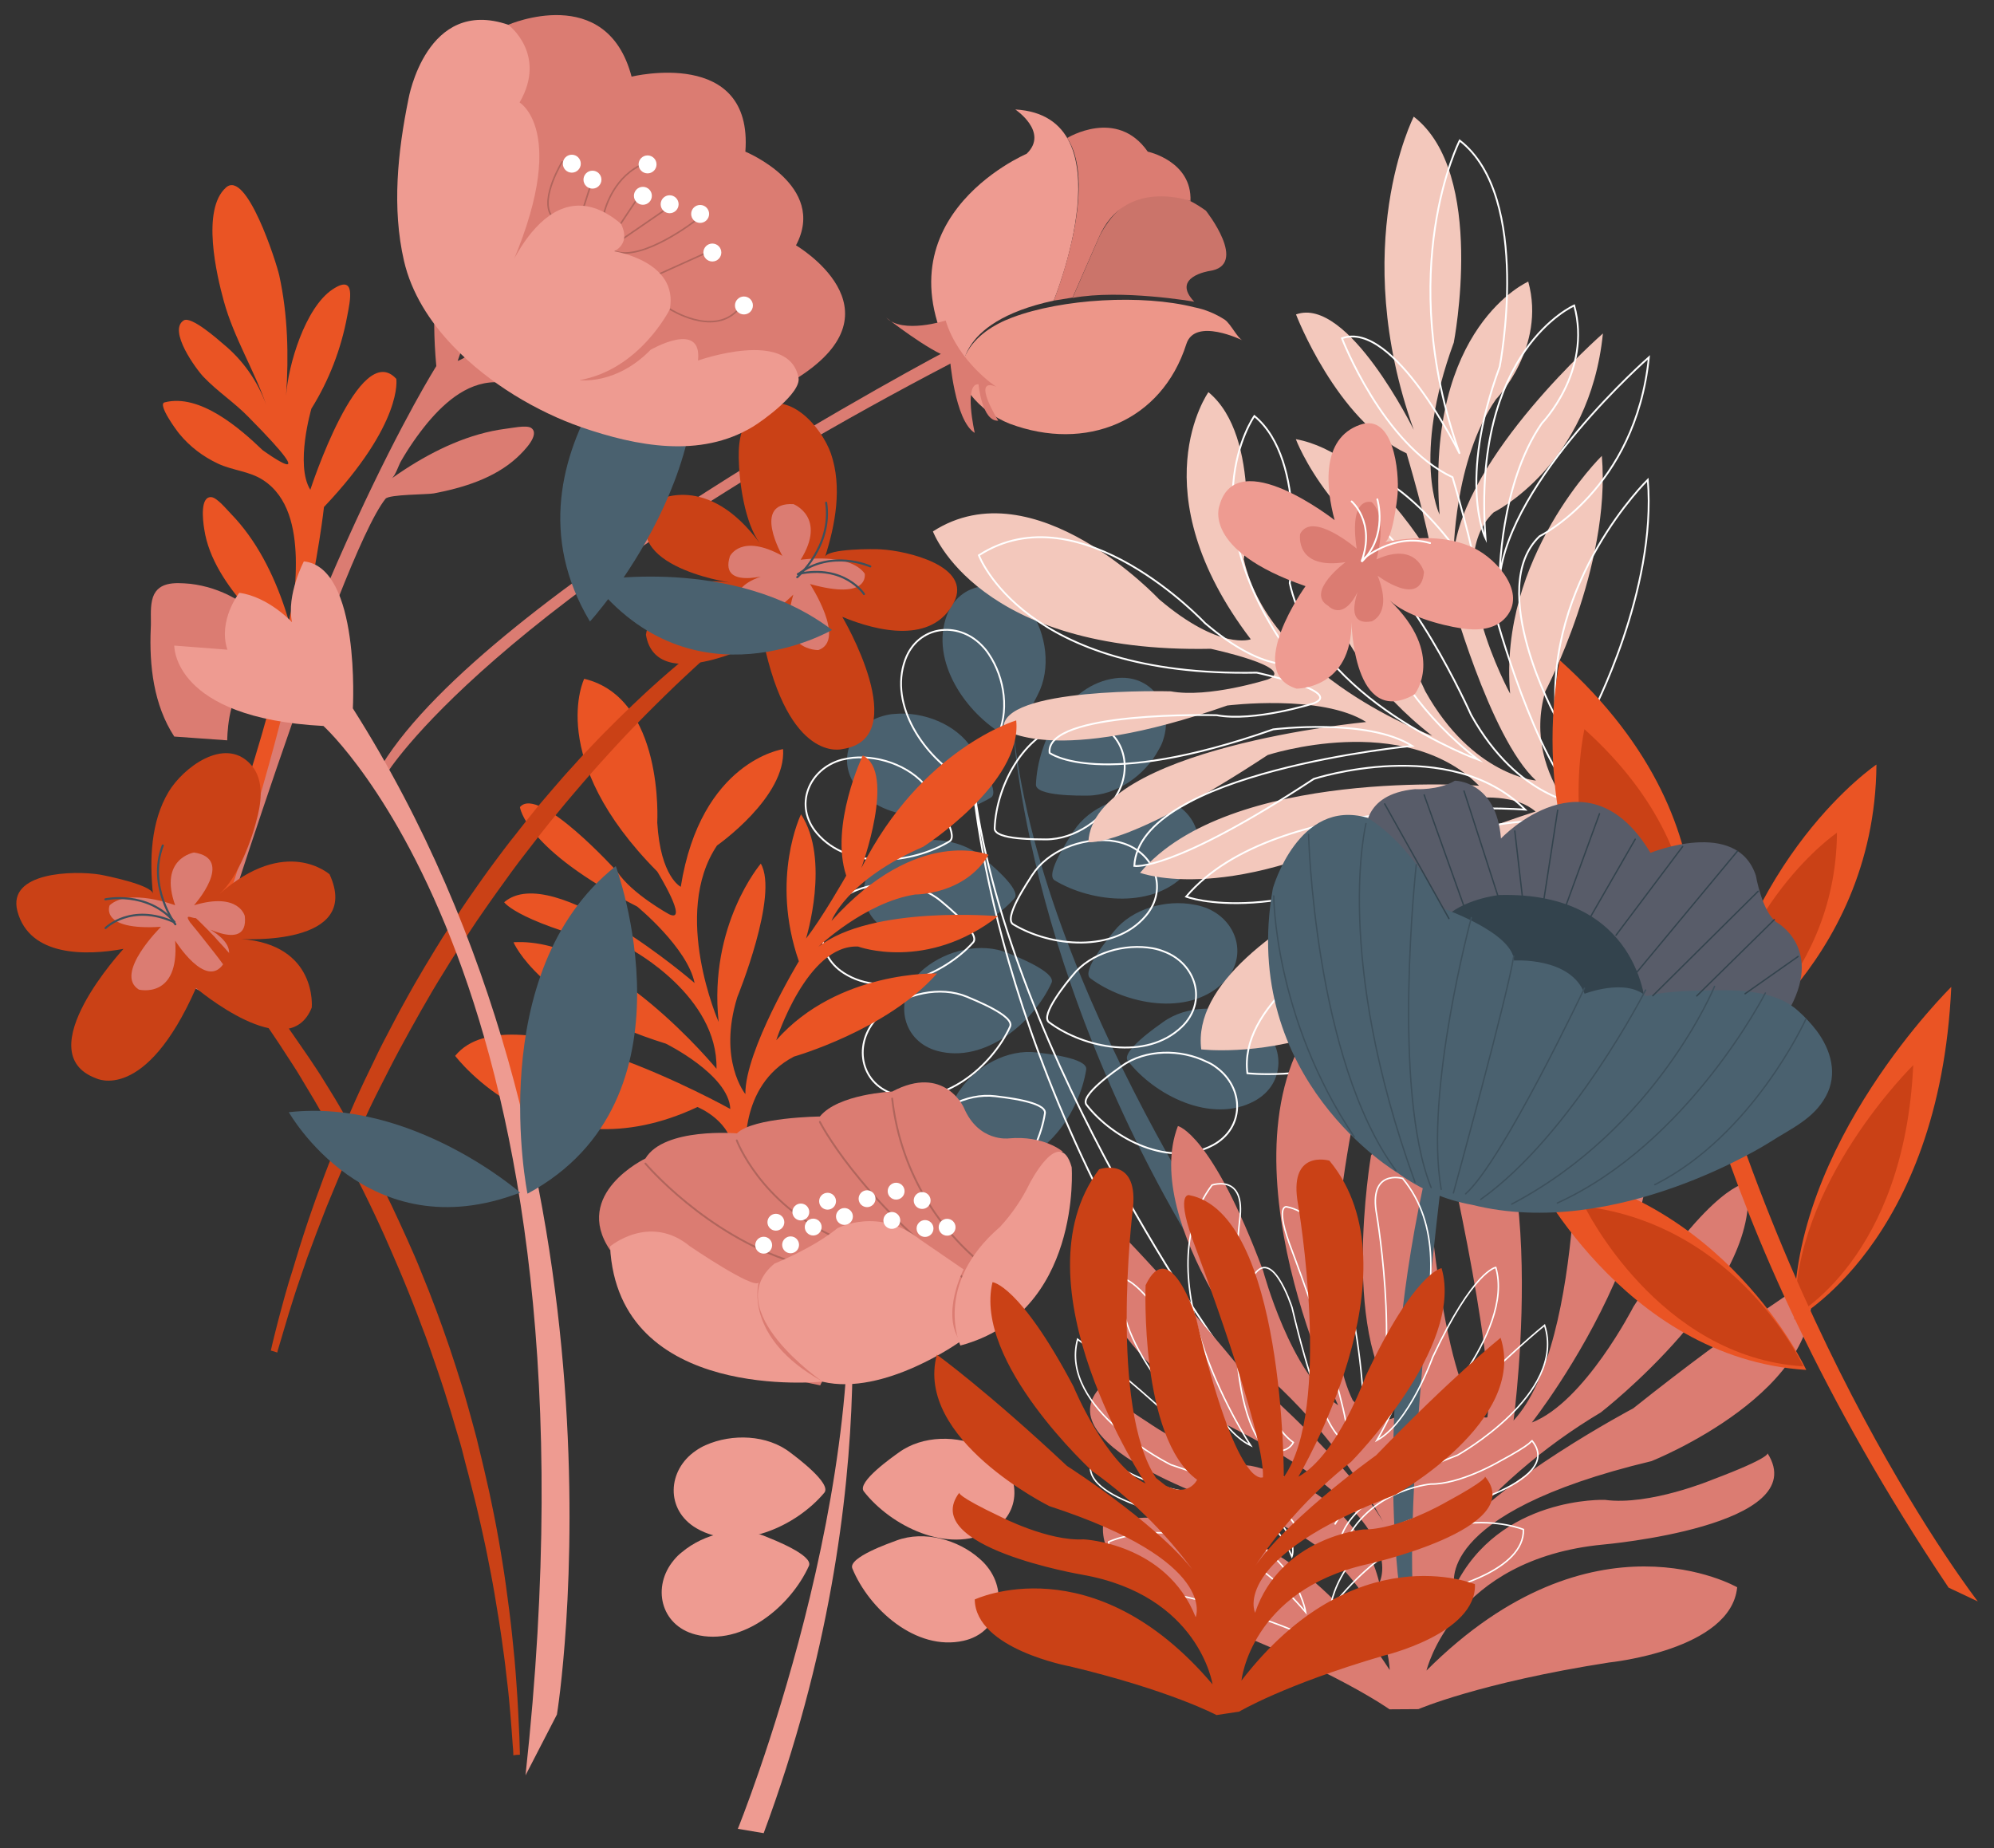 <?xml version="1.0" encoding="utf-8"?>
<!-- Generator: Adobe Illustrator 23.0.6, SVG Export Plug-In . SVG Version: 6.00 Build 0)  -->
<svg version="1.1" id="Layer_1" xmlns="http://www.w3.org/2000/svg" xmlns:xlink="http://www.w3.org/1999/xlink" x="0px" y="0px"
	 viewBox="0 0 1111 1029.8" style="enable-background:new 0 0 1111 1029.8;" xml:space="preserve">
<rect x="0" y="0" width="1111" height="1029.8" fill="#333333" stroke="none"/>
<style type="text/css">
	.st0{fill:#4A616F;}
	.st1{fill:none;stroke:#FFFFFF;stroke-miterlimit:10;}
	.st2{fill:#F3C8BC;}
	.st3{fill:#EA5424;}
	.st4{fill:#DB7C72;}
	.st5{fill:#CA4116;}
	.st6{fill:#ED9689;}
	.st7{fill:#EE9B91;}
	.st8{fill:#CB746A;}
	.st9{fill:none;stroke:#3D505C;stroke-width:1.15;stroke-linecap:round;stroke-linejoin:round;}
	.st10{fill:none;stroke:#FFFFFF;stroke-linecap:round;stroke-linejoin:round;}
	.st11{fill:none;stroke:#B0655C;stroke-width:1.03;stroke-linecap:round;stroke-linejoin:round;}
	.st12{fill:#FFFFFF;}
	.st13{fill:#33434D;}
	.st14{fill:#585C69;}
	.st15{fill:none;stroke:#3D505C;stroke-width:0.76;stroke-linecap:round;stroke-linejoin:round;}
	.st16{fill:none;stroke:#33434D;stroke-width:0.76;stroke-linecap:round;stroke-linejoin:round;}
	.st17{fill:none;stroke:#FFFFFF;stroke-width:0.83;stroke-miterlimit:10;}
	.st18{fill:none;stroke:#B0655C;stroke-width:0.87;stroke-linecap:round;stroke-linejoin:round;}
	.st19{fill:none;}
</style>
<g transform="translate(-0.001 0.001)">
	<g transform="translate(0.001 -0.001)">
		<path class="st0" d="M564.2,402.6c0,0,6.4,153.3,123.5,327.7l13.4-5.7C701.1,724.6,578.2,552.8,564.2,402.6z"/>
		<path class="st0" d="M570,335.1c-13.4-13.7-35.5-11-42.5,7.9c-9.4,25.6,10.9,54.6,32.1,66.6c5.7,3.3,16.8-18.9,18.6-22.5
			c7.6-14.5,4.8-34-4.2-47.2C572.8,338.3,571.5,336.6,570,335.1L570,335.1z"/>
		<path class="st0" d="M492.1,398.9c-18.5,5.1-26.9,25.7-13.8,41c17.7,20.7,53,17.1,73.8,4.5c5.7-3.4-8.4-23.9-10.5-27.3
			c-8.9-13.7-27.3-20.8-43.3-19.3C496.3,397.9,494.2,398.3,492.1,398.9L492.1,398.9z"/>
		<path class="st0" d="M494.5,474.5c-16.3,10.2-18.3,32.4-1.3,43.2c23,14.7,55.7,1,72-17.1c4.4-4.9-14.9-20.5-18-23.1
			c-12.6-10.5-32.1-12-47-6C498.2,472.4,496.3,473.4,494.5,474.5z"/>
		<path class="st0" d="M510.7,544c-12.5,14.7-7.7,36.4,11.7,41.6c26.3,7,53.4-15.8,63.5-38c2.7-6-20.4-15-24.1-16.5
			c-15.1-6.3-34.2-1.7-46.6,8.4C513.6,540.8,512,542.3,510.7,544z"/>
		<path class="st0" d="M531.8,612.6c-8,17.5,2.4,37.1,22.5,36.9c27.3-0.3,47.2-29.6,50.9-53.6c1-6.5-23.7-9-27.6-9.5
			c-16.3-2-33.5,7.6-42.6,20.7C533.7,608.8,532.7,610.6,531.8,612.6z"/>
		<path class="st0" d="M647.6,445c18.5,5,26.9,25.6,13.8,40.9c-17.7,20.7-53,17.2-73.8,4.6c-5.6-3.4,8.4-23.9,10.5-27.3
			c8.9-13.8,27.3-20.8,43.2-19.4C643.4,444.1,645.5,444.5,647.6,445z"/>
		<path class="st0" d="M671.6,505.7c18,6.8,24.3,28.1,9.8,42c-19.7,18.9-54.4,11.9-73.9-2.6c-5.3-3.9,10.6-23,13.1-26.1
			c10.2-12.8,29.1-18,44.9-14.9C667.6,504.4,669.6,505,671.6,505.7z"/>
		<path class="st0" d="M700.8,570.3c15.5,11.4,15.8,33.6-1.9,43.2c-24,12.9-55.6-3.2-70.5-22.4c-4.1-5.2,16.4-19.3,19.6-21.6
			c13.3-9.6,32.9-9.5,47.3-2.4C697.3,568,699.1,569.1,700.8,570.3L700.8,570.3z"/>
		<path class="st0" d="M648.2,411.9c5.9-18.3-6.7-36.6-26.7-34c-27,3.5-43.4,34.9-44.3,59.2c-0.3,6.6,24.6,6.2,28.5,6.2
			c16.4,0,32.3-11.4,39.9-25.6C646.7,415.9,647.6,414,648.2,411.9L648.2,411.9z"/>
		<path class="st1" d="M541.2,426.4c0,0,6.3,153.3,123.5,327.7l13.4-5.7C678.1,748.3,555.1,576.5,541.2,426.4z"/>
		<path class="st1" d="M546.9,359.5c-13.4-13.7-35.5-10.9-42.5,8c-9.4,25.6,11,54.6,32.1,66.6c5.7,3.3,16.8-18.9,18.6-22.5
			c7.6-14.5,4.8-33.9-4.2-47.2C549.8,362.7,548.5,361.1,546.9,359.5z"/>
		<path class="st1" d="M469,423.3c-18.5,5.1-26.9,25.7-13.8,41c17.7,20.7,53,17.1,73.8,4.5c5.7-3.4-8.4-23.9-10.5-27.3
			c-8.9-13.7-27.3-20.8-43.3-19.3C473.2,422.4,471.1,422.8,469,423.3z"/>
		<path class="st1" d="M471.5,499c-16.3,10.2-18.3,32.4-1.3,43.2c23,14.7,55.7,1,72-17.1c4.4-4.9-14.9-20.5-18-23.1
			c-12.6-10.5-32.1-12-47-6C475.2,496.8,473.3,497.8,471.5,499L471.5,499z"/>
		<path class="st1" d="M487.6,568.4c-12.5,14.7-7.7,36.4,11.7,41.6c26.3,7,53.4-15.8,63.5-38c2.7-6-20.4-15-24-16.6
			c-15.1-6.3-34.3-1.7-46.6,8.4C490.5,565.2,489,566.7,487.6,568.4L487.6,568.4z"/>
		<path class="st1" d="M508.8,637c-8.1,17.4,2.4,37.1,22.5,36.9c27.3-0.3,47.2-29.6,50.9-53.6c1-6.5-23.7-9-27.6-9.5
			c-16.3-2-33.5,7.6-42.6,20.7C510.7,633.2,509.6,635,508.8,637L508.8,637z"/>
		<path class="st1" d="M624.5,469.5c18.5,5,26.9,25.6,13.8,40.9c-17.7,20.7-53,17.2-73.8,4.6c-5.6-3.4,8.4-23.9,10.5-27.3
			c8.9-13.8,27.3-20.8,43.2-19.4C620.3,468.6,622.4,468.9,624.5,469.5z"/>
		<path class="st1" d="M648.6,530.2c18,6.8,24.3,28.1,9.8,42c-19.7,18.9-54.4,11.9-73.9-2.6c-5.3-3.9,10.6-23.1,13.1-26.1
			c10.2-12.8,29.2-18,44.9-15.1C644.6,528.8,646.6,529.4,648.6,530.2z"/>
		<path class="st1" d="M677.8,594.8c15.5,11.4,15.8,33.6-1.9,43.2c-24,12.9-55.6-3.2-70.5-22.4c-4.1-5.2,16.4-19.3,19.6-21.6
			c13.3-9.6,33-9.5,47.3-2.4C674.3,592.4,676.1,593.5,677.8,594.8z"/>
		<path class="st1" d="M625.2,436.3c5.9-18.3-6.7-36.6-26.7-34c-27,3.5-43.4,34.9-44.3,59.2c-0.3,6.6,24.6,6.1,28.5,6.2
			c16.4,0,32.3-11.4,39.9-25.5C623.7,440.3,624.6,438.3,625.2,436.3L625.2,436.3z"/>
		<path class="st2" d="M892.5,469.2c0,0-45.9-34.1-31.5-84c0,0,36.7-69.5,31.5-131.2c0,0-57.7,56.4-51.1,132.5
			c0,0-39.4-72.1-9.2-101c0,0,53.5-26.2,60.9-99.7c0,0-77.9,68.2-83.2,123.3c0,0,0-52.5,23.6-86.6c0,0,28.1-28.9,18-65.6
			c0,0-57.3,24.9-49.4,129.8c0,0-15.7-31.5,7.9-95.8c0,0,18.4-94.5-22.3-125.9c0,0-36.7,71.6,0,174.5c0,0-36.7-74.8-65.6-64.3
			c0,0,22.6,59.1,61.6,77.4c0,0,11.8,39.4,14.4,59c0,0-32.8-59-76.1-66.9c0,0,20.1,54.3,85.5,84c0,0,22.3,82.2,48.3,106.2
			c0,0-35.4-2.6-61.7-49.8c0,0-36.7-82.2-65.6-89c0,0,6.6,65.4,69.5,113.9c0,0-90.5-32.8-105-98.4c0,0,10.5-68.2-19.7-93.1
			c0,0-39.3,55.1,23.6,137.7c0,0-17.1,6.6-51.1-22.3c0,0-69.5-74.3-126-37.8c0,0,24.9,68,154.8,65.4c0,0,49.1,10.5,31.7,17.1
			c0,0-33,10.5-54,6.6c0,0-95.8-2.6-93.1,21c0,0,27.5,21,124.6-13.1c0,0,52.5-6.6,77.4,9.2c0,0-152.2,14.4-154.8,66.9
			c0,0,20.5,3.8,99.9-48.5c0,0,75.8-24.9,117.8,17.1c0,0-139-10.5-188.9,48.5c0,0,51.2,19.7,145.6-32.8c0,0,53.8-19.7,74.8-1.3
			c0,0-195.4,60.3-186.3,132.5c0,0,123.6,14.6,166.6-114.1c0,0,28.9-13.1,47.2,5.3L892.5,469.2z"/>
		<path class="st1" d="M918.1,482.5c0,0-45.9-34.1-31.5-84c0,0,36.7-69.5,31.5-131.2c0,0-57.7,56.4-51.1,132.5
			c0,0-39.4-72.1-9.2-101c0,0,53.5-26.2,60.9-99.7c0,0-77.9,68.2-83.2,123.3c0,0,0-52.5,23.6-86.6c0,0,28.1-28.9,18-65.6
			c0,0-57.3,24.9-49.4,129.8c0,0-15.7-31.5,7.9-95.7c0,0,18.4-94.5-22.3-126c0,0-36.7,71.6,0,174.5c0,0-36.7-74.8-65.6-64.3
			c0,0,22.6,59.1,61.6,77.4c0,0,11.8,39.3,14.4,59c0,0-32.8-59-76.1-66.9c0,0,20.1,54.3,85.5,84c0,0,22.3,82.2,48.3,106.2
			c0,0-35.4-2.6-61.7-49.8c0,0-36.7-82.2-65.6-89c0,0,6.6,65.4,69.5,113.9c0,0-90.5-32.8-105-98.4c0,0,10.5-68.2-19.7-93.1
			c0,0-39.3,55.1,23.6,137.7c0,0-17.1,6.6-51.1-22.3c0,0-69.5-74.3-126-37.8c0,0,24.9,68,154.8,65.4c0,0,49,10.5,31.7,17.1
			c0,0-33.1,10.5-54,6.6c0,0-95.8-2.6-93.1,21c0,0,27.6,21,124.6-13.1c0,0,52.5-6.6,77.4,9.2c0,0-152.2,14.4-154.8,66.9
			c0,0,20.5,3.8,100-48.5c0,0,75.8-24.9,117.8,17.1c0,0-139-10.5-188.9,48.5c0,0,51.2,19.7,145.6-32.8c0,0,53.8-19.7,74.8-1.3
			c0,0-195.4,60.3-186.3,132.5c0,0,123.6,14.6,166.6-114.1c0,0,28.9-13.1,47.2,5.3L918.1,482.5z"/>
		<path class="st3" d="M415.7,643.9c0,0-4.8-38.8,26.7-55.2c0,0,51.7-14.7,79.7-46.3c0,0-55.1-1.9-89.6,37.2
			c0,0,17.1-53.5,45.6-52.2c0,0,38.2,14.1,78-16.9c0,0-70.5-6.3-100.2,17.1c0,0,25.9-24.8,54-29.2c0,0,27.5,0.3,40.9-22.1
			c0,0-39.4-16.6-87.5,36.8c0,0,8.1-22.6,51.1-41.3c0,0,55.4-35.5,51.8-70.4c0,0-52.7,15.6-86.3,82.3c0,0,19.6-53.4,0.8-62.8
			c0,0-18.5,39.1-9.2,67c0,0-13.9,24.4-22.4,35c0,0,13.7-44.1-2.8-69.2c0,0-17.3,35.5-1.2,81.9c0,0-30.1,49.8-29.8,74
			c0,0-15.4-18.8-4.5-54c0,0,23.3-56.9,13.1-74.4c0,0-29.2,34.1-23.5,88.2c0,0-26.5-60.2-0.9-98.3c0,0,38.7-27,36.8-53.7
			c0,0-45.8,6.5-57,76.7c0,0-11.3-5.4-13.1-35.8c0,0,4-69.4-40.7-80.1c0,0-21.8,44.4,40.7,107.4c0,0,18,29.2,6.6,23.8
			c0,0-20.8-11.4-28.8-23.6c0,0-43.9-48.6-54.3-36.1c0,0,2.6,23.5,65.3,55.4c0,0,28,22.9,32,42.6c0,0-78.9-68.4-106.1-45
			c0,0,7.8,12,71.1,26.5c0,0,48.1,25.8,47.2,66.3c0,0-60.4-73.7-113.1-70.5c0,0,14.4,34.6,84.9,56.5c0,0,35.1,17.3,35.9,36.4
			c0,0-122-68.2-153.3-29.6c0,0,51.1,68,135,28.5c0,0,20.1,8.1,19.7,25.8L415.7,643.9z"/>
		<path class="st4" d="M790.3,952.3c0,0,33.9-14.7,106.3-26c0,0,67.9-6.8,71.3-41.9c0,0-80.3-46.4-173.1,46.4
			c0,0,14.7-62.2,98.4-70.2c0,0,117.6-10.2,91.6-50.9c0,0,2.3,2.3-30.6,14.7c0,0-35.1,14.7-60,11.3c0,0-58.8-2.3-83.7,48.6
			c0,0-13.6-40.7,109.7-70.2c0,0,99.6-39.6,88.2-100.7c0,0-37.3,22.6-98.4,71.3c0,0-76.9,40.7-101.8,74.7
			c23.4-28.9,51.8-53.4,83.7-72.4c0,0,90.5-70.1,81.5-127.9c0,0-19.2,0-63.3,69c0,0-27.2,53.2-56.6,64.5c0,0,105.2-133.5,50.9-219.5
			c0,0-28.3-12.5-26,28.3c0,0,5.7,146-35.1,190.1c0,0,24.9-185.5-40.7-207.1c0,0-10.2-3.4,0,38.5c0,0,31.5,134.3,26.1,166.8
			c0,0-19.4,8.7-32.4-118.9c0,0-10.8-60.5-32.4-27c0,0-18.4,107,18.4,141.6c0,0-7.6,11.9-22.7,1.1l-5.9-6.3
			c-26.8-54.5,7.5-189.4,7.5-189.4c10.7-39.4-19.5-33.1-19.5-33.1c-71,72.8,3.9,225.3,3.9,225.3c-26.4-17.2-41.8-74.9-41.8-74.9
			c-28.7-76.7-47.5-80.7-47.5-80.7c-21,54.6,52.9,142.1,52.9,142.1c27.3,25.3,49.9,55.2,66.7,88.3c-17.2-38.4-84-94.3-84-94.3
			c-49.6-60.4-81.3-90.3-81.3-90.3c-23.8,57.4,65.3,117,65.3,117c114.4,54.6,92.6,91.6,92.6,91.6c-13.7-55-71.7-65.1-71.7-65.1
			c-25-1.9-56.3-23.6-56.3-23.6c-29.4-19-26.8-20.8-26.8-20.8c-34,34.4,79,69,79,69c80.2,25.2,81.6,89.2,81.6,89.2
			c-71.3-110.1-159.6-81.6-159.6-81.6c-4,35,60.9,55.8,60.9,55.8c68.5,26.2,98.6,47.7,98.6,47.7"/>
		<path class="st3" d="M808.6,496.2c0,0,42,111.1,136.5,137.8C945.1,634,919.1,540,808.6,496.2z"/>
		<path class="st5" d="M834.2,520.2c0,0,34.1,90.1,110.6,111.8C944.8,632,923.8,555.7,834.2,520.2z"/>
		<path class="st3" d="M851.9,650.4c0,0,51.6,106.4,154.5,112.9C1006.4,763.4,960.9,664.1,851.9,650.4z"/>
		<path class="st5" d="M882.9,672.2c0,0,40.7,84,121.8,89.1C1004.8,761.2,968.9,682.9,882.9,672.2z"/>
		<path class="st3" d="M1045.5,426c0,0-75.3,50.5-93.8,167.7C951.7,593.8,1044.7,539,1045.5,426z"/>
		<path class="st5" d="M1023.5,464c0,0-57.5,38.6-71.7,128.1C951.8,592.2,1022.9,550.3,1023.5,464z"/>
		<path class="st3" d="M1087.2,549.9c0,0-89.7,87.8-87.5,185.4C999.8,735.3,1080.7,692.7,1087.2,549.9z"/>
		<path class="st5" d="M1066,593.5c0,0-67.4,66-65.8,139.4C1000.2,732.8,1061.1,700.8,1066,593.5z"/>
		<path class="st3" d="M931.4,520c0,0,12,152.5,154.3,364.6l16.3,7.7c0,0-113.7-146.1-167.4-379.2L931.4,520z"/>
		<path class="st3" d="M869.1,367.9c0,0-28.9,128.1,67.3,197.6C936.5,565.5,977.5,465.3,869.1,367.9z"/>
		<path class="st5" d="M882.8,406.3c0,0-23.1,101.9,53.6,157.2C936.3,563.6,968.9,483.8,882.8,406.3z"/>
		<path class="st6" d="M537.4,214.9c-0.4-0.8-0.7-1.5-1-2.4c-1.4-5.2-0.7-10.8,2-15.5c5.1-9.8,15.2-16.2,25.6-20.1
			c27.9-10.5,72.4-13,101.4-5.7c6.1,1.2,11.9,3.6,17.1,7c3.3,2.4,6.9,10,9.7,11.4c0,0-26.4-13-31.2,2.1
			c-13.8,43.3-56.1,60.2-98.4,44.4c-8.6-3.4-16.1-9-21.8-16.2C539.5,218.3,538.3,216.6,537.4,214.9z"/>
		<path class="st7" d="M587.1,167.5c0,0,42.1-102.9-21.4-106.5c0,0,18.9,12.6,6.3,24.7c0,0-90.2,38.2-35.6,123.6
			C536.4,209.3,530.4,179.7,587.1,167.5z"/>
		<path class="st8" d="M612.3,132.3c0,0,19.3-44.1,59.6-14.9c0,0,24.2,30.5,1.9,33.6c0,0-21.6,3.3-8.4,17.1c0,0-40.6-7.1-67.8-2.1
			L612.3,132.3z"/>
		<path class="st4" d="M594.6,76.9c0,0,27.7-17.1,44.9,7.6c0,0,24.7,5.2,23.8,27.5c0,0-36.4-13.3-51,20.2l-14.7,33.6l-10.5,1.7
			C587.1,167.5,612.6,104,594.6,76.9z"/>
		<path class="st4" d="M526.9,178.6c0,0-24,7.7-33.1-1.6c0,0,23.9,18.8,35.4,22.3c0,0,2.7,35.1,13.9,41.9c0,0-6.3-27.7,2.1-27.1
			c0,0,1.9,20.8,11,20.3c0,0-15.4-24.7-1.1-18.9C555.1,215.6,534,201.8,526.9,178.6z"/>
		<path class="st4" d="M529.2,194.5c0,0-256.9,135.1-316.4,231.7l2.6,4.9c0,0,57.1-94.4,314.7-228.8L529.2,194.5z"/>
		<path class="st5" d="M423.3,302.6c-8.4-11.3-11.5-34.2-11.7-47.5c-0.2-10,1.6-21,10.5-27.1c17.2-11.6,35.7,10,40.9,24.8
			c6.3,18.5,2.5,39.4-3.3,57.5c1.5-4.7,27.7-4.5,31.2-4.2c14.5,0.8,50.9,9.3,40.6,29.5c-12,23.5-42.7,16.2-62.2,8.1
			c0,0,40.2,67.9-0.1,73.7c0,0-29.7,8.2-44-60.9c0,0-59.4,32-65.3-2.8c0,0,4.2-34.9,46.5-29.2c0,0-67.2-9.9-40.5-45.6
			C365.8,279.1,393.9,262.7,423.3,302.6z"/>
		<path class="st4" d="M435.9,309.7c0,0-17.3-30.1,6.2-28.8c0,0,18.7,7.3,4,31c0,0,27.1-4.2,35.7,7.7c0,0,3,15.2-30.5,5.8
			c0,0,20.4,31.2,4.7,36.8c0,0-23.3,0.7-14-30.9c0,0-22.3,23.1-29,7.2c0,0-11.5-13.4,21-19.9c0,0-34,12.1-27.3-8.7
			C406.8,309.8,412.9,297,435.9,309.7z"/>
		<path class="st9" d="M444.2,321.6c0,0,19.8-17.2,16.1-41.5"/>
		<path class="st9" d="M484.9,315.6c0,0-21.6-9.9-40.3,4.4"/>
		<path class="st9" d="M481.4,331c0,0-10.9-16.8-36.7-11.2"/>
		<path class="st0" d="M379.7,164.3c0,0-107.8,87.2-51,182C328.7,346.4,413.4,253.1,379.7,164.3z"/>
		<path class="st5" d="M425.2,334.6H425l-0.5,0.3l-0.8,0.5l-1.1,0.7l-1.4,0.9l-1.6,1.1l-1.9,1.2l-2.1,1.5l-2.4,1.7l-2.6,1.8
			l-2.9,2.1l-3.1,2.3c-1.1,0.8-2.2,1.6-3.3,2.5s-2.4,1.8-3.5,2.7c-1.2,0.9-2.5,1.9-3.7,2.9l-3.9,3.1l-4.2,3.3l-4.2,3.5l-4.5,3.8
			c-1.6,1.3-3.1,2.6-4.6,3.9l-4.8,4.2l-4.9,4.4c-1.7,1.5-3.4,3.1-5,4.6l-5.2,4.9c-1.8,1.7-3.5,3.4-5.3,5.1s-3.6,3.5-5.4,5.3
			c-1.8,1.8-3.7,3.7-5.5,5.5c-1.8,1.8-3.7,3.8-5.6,5.8c-1.8,1.9-3.8,4-5.7,6c-1.9,2-3.8,4.2-5.7,6.3s-3.9,4.2-5.8,6.4
			s-3.9,4.5-5.8,6.7s-3.9,4.6-5.9,6.9s-4,4.8-5.9,7.2s-4,4.9-5.9,7.4s-4,5.1-6,7.6s-4,5.3-6,7.9s-4,5.4-6,8.1s-4,5.6-6,8.4
			s-4,5.7-6,8.6s-4,5.9-5.9,8.9c-2,3-3.9,5.9-6,9c-2.1,3.1-3.9,6.3-5.9,9.4c-1.9,3.1-3.9,6.4-5.8,9.6s-3.9,6.6-5.8,9.9
			c-1.9,3.3-3.8,6.8-5.7,10.2s-3.8,6.9-5.6,10.4s-3.7,7.1-5.6,10.7s-3.7,7.3-5.4,10.9c-1.8,3.7-3.6,7.5-5.4,11.2s-3.5,7.6-5.3,11.5
			c-1.7,3.8-3.4,7.8-5.1,11.7c-1.7,3.9-3.4,8-5,12c-1.6,4-3.3,8.1-4.9,12.2s-3.2,8.4-4.7,12.6c-1.6,4.2-3.1,8.5-4.6,12.8
			s-3,8.7-4.4,13.1c-1.4,4.4-2.9,8.9-4.2,13.4c-1.3,4.5-2.8,9.1-4.2,13.6c-1.4,4.6-2.6,9.2-3.9,13.9c-1.3,4.7-2.5,9.4-3.7,14.2
			c-0.8,3.2-1.6,6.4-2.3,9.6c1.2,0.3,2.4,0.7,3.6,1.1l0.3-1.3l1.2-4c0.8-2.7,1.6-5.4,2.4-8.1c0.8-2.7,1.7-5.6,2.5-8.4
			c0.9-2.8,1.8-5.7,2.7-8.6s1.9-5.9,2.9-8.8c1-2.9,2.1-6,3.1-9c1-3,2.1-6.2,3.3-9.2c1.2-3.1,2.3-6.3,3.5-9.4s2.4-6.3,3.7-9.6
			c1.2-3.3,2.6-6.5,3.9-9.7c1.3-3.2,2.7-6.6,4.1-9.9c1.4-3.3,2.8-6.7,4.2-10c1.4-3.3,3-6.8,4.5-10.2c1.5-3.4,3.1-6.9,4.7-10.3
			c1.6-3.4,3.3-7,4.9-10.5c1.7-3.5,3.4-7,5.2-10.5s3.6-7.1,5.4-10.6c1.8-3.5,3.7-7.2,5.6-10.7s3.9-7.2,5.9-10.8s4.1-7.3,6.1-10.9
			c2.1-3.6,4.2-7.3,6.3-10.9c2.1-3.6,4.4-7.3,6.7-11c2.2-3.7,4.6-7.4,6.9-11c2.3-3.7,4.8-7.4,7.2-11.1c2.4-3.7,4.9-7.4,7.5-11.1
			s5.1-7.4,7.8-11.1s5.3-7.4,8-11.1c2.7-3.7,5.5-7.4,8.4-11.1c2.9-3.7,5.7-7.4,8.6-11.1c2.9-3.7,5.9-7.4,8.9-11
			c3-3.7,6.1-7.4,9.2-11s6.3-7.4,9.5-11c3.2-3.6,6.5-7.3,9.8-10.9s6.7-7.3,10.1-10.9c3.4-3.6,7-7.2,10.5-10.8
			c3.5-3.6,7.2-7.1,10.8-10.7s7.4-7.1,11.1-10.6s7.6-7,11.4-10.5c3.8-3.5,7.8-7,11.8-10.4c3.9-3.4,8-6.9,12.1-10.2
			c3.6-2.9,7.2-5.9,10.8-8.8C432.3,333.3,427.6,335.1,425.2,334.6z"/>
		<path class="st0" d="M330,323.7c0,0,78.4-14.5,133.6,27.3C463.6,351,386.6,395.7,330,323.7z"/>
		<path class="st7" d="M774.3,334.5c8.8,8.5,28.4,13.9,39.9,15.6c8.6,1.3,18.5,1,24.7-6c12-13.6-4.7-32.2-17-38.4
			c-15.3-7.7-34-6.6-50.4-3.7c4.2-0.8,7-23.6,7.2-26.7c1-12.7-2.3-45.3-21-38.6c-21.8,7.7-18.9,35.3-14.1,53.1
			c0,0-54.4-42.7-64.1-8.3c0,0-10.5,24.9,47.9,45.1c0,0-34.6,48-5,57.1c0,0,30.8,0.4,30.6-37.1c0,0,1,59.5,35,40.4
			C788.3,387.1,805.6,364.6,774.3,334.5z"/>
		<path class="st4" d="M767.6,320.8c0,0,24.2,18.4,25.8-2.1c0,0-4.2-17.1-26.5-7c0,0,6.8-23.1-2.6-31.9c0,0-12.9-4.2-8.4,25.9
			c0,0-24.8-21.3-31.5-8.2c0,0-3.3,20.2,25.3,15.7c0,0-22.7,16.8-9.6,24.4c0,0,10.3,11.5,19.7-16c0,0-14.3,28.1,4.5,24.6
			C764.3,346.1,776.1,342.2,767.6,320.8z"/>
		<path class="st10" d="M759,311.9c0,0,17.2-15.3,37.8-9.3"/>
		<path class="st10" d="M767.4,278.2c0,0,6.1,19.9-8.4,34.5"/>
		<path class="st10" d="M753.1,279.4c0,0,13.4,11.4,5.6,33.2"/>
		<path class="st7" d="M469.2,674c0,0,29.4,150.7-43.7,347.4l-14.4-2.4C411.1,1019,490.5,823.3,469.2,674z"/>
		<path class="st7" d="M553.6,809.9c15.5,11.3,16,33.6-1.7,43.2c-23.9,13-55.6-2.9-70.6-22.1c-4.1-5.2,16.3-19.4,19.5-21.7
			c13.3-9.7,32.9-9.7,47.3-2.6C550.1,807.5,551.9,808.6,553.6,809.9L553.6,809.9z"/>
		<path class="st7" d="M550.2,873.1c11.9,15.1,6.3,36.7-13.3,41.1c-26.6,6-52.8-17.8-62-40.3c-2.5-6.1,21-14.2,24.7-15.6
			c15.4-5.7,34.3-0.4,46.2,10.2C547.4,869.9,548.9,871.4,550.2,873.1z"/>
		<path class="st7" d="M387.7,808.3c-15.9,10.8-17.1,33,0.3,43.2c23.5,13.8,55.7-1.1,71.3-19.8c4.2-5.1-15.7-19.9-18.9-22.3
			c-12.9-10.1-32.6-10.7-47.2-4.2C391.3,806,389.4,807.1,387.7,808.3L387.7,808.3z"/>
		<path class="st7" d="M375.5,869.2c-12.4,14.7-7.6,36.4,11.9,41.5c26.4,6.9,53.3-16,63.3-38.2c2.7-6-20.5-14.9-24.1-16.4
			c-15.2-6.3-34.3-1.6-46.6,8.7C378.3,866.1,376.8,867.6,375.5,869.2L375.5,869.2z"/>
		<path class="st4" d="M592.2,641.7c0,0-10.5-9.2-30.2-7.4c0,0-16.8,2.2-25-17.2c0,0-10.9-24.3-39.9-8.9c0,0-30,1.3-40.3,13.9
			c0,0-37.1,0.4-46.2,9.4c0,0-40.5-3.5-51,14c0,0-41,19.5-19.7,51c0,0,16.7-17.2,44.5-0.1c0,0-22.4,40.5-6.7,42
			c0,0,20.2,30.2,42.6,25.8l36.7,7.7c0,0,10.9-25.7,35.1-9.1l48.6-17.3c0,0,2.1-34.3,23.9-50.1c7.7-7.1,14.6-14.9,20.5-23.5
			C585.1,671.9,578.2,646.4,592.2,641.7z"/>
		<path class="st11" d="M497.1,612.1c3.9,35.1,21,67.4,47.8,90.3"/>
		<path class="st11" d="M456.8,625.1c0,0,20.7,41.3,80.1,87"/>
		<path class="st11" d="M410.5,635.4c0,0,13,35.2,56,54.6"/>
		<path class="st11" d="M359.6,648.3c0,0,33.6,39.8,82.6,55"/>
		<path class="st7" d="M535.1,749.7c0,0-15.6-33.7,22.1-66.1c6.6-7.2,12.1-15.2,16.4-24c0,0,16.8-33.1,23.5-9.3
			C597.2,650.3,602.7,731.6,535.1,749.7z"/>
		<path class="st7" d="M458.4,769.9c0,0-58.3-40.1-26.8-65.9c0,0,21-8.3,34.9-19.6c0,0,22.9-12.3,46.2,6.3l24.2,16.6
			c0,0-12.9,24.9-1.8,40.1C535.1,747.4,492.7,778,458.4,769.9z"/>
		<path class="st7" d="M339.9,694.5c0,0,22-18.6,44.5-0.1c0,0,35.5,24.2,38.3,20.2c0,0-8.8,30.7,35.7,55.2
			C458.4,769.8,344.3,781.9,339.9,694.5z"/>
		<circle class="st12" cx="527.7" cy="683.8" r="4.7"/>
		<circle class="st12" cx="515.4" cy="684.5" r="4.7"/>
		<circle class="st12" cx="461.1" cy="669.3" r="4.7"/>
		<circle class="st12" cx="453.1" cy="683.7" r="4.7"/>
		<circle class="st12" cx="440.5" cy="693.6" r="4.7"/>
		<circle class="st12" cx="425.5" cy="693.8" r="4.7"/>
		<circle class="st12" cx="432.3" cy="681" r="4.7"/>
		<circle class="st12" cx="446.2" cy="675.3" r="4.7"/>
		<circle class="st12" cx="470.5" cy="677.8" r="4.7"/>
		<circle class="st12" cx="483.1" cy="667.9" r="4.7"/>
		<circle class="st12" cx="513.8" cy="668.9" r="4.7"/>
		<circle class="st12" cx="496.9" cy="680" r="4.7"/>
		<circle class="st12" cx="499.3" cy="663.7" r="4.7"/>
		<path class="st13" d="M787.2,509.8c0,0,70.1-41.1,123.3-0.7c0,0,56.2,38.3,17.2,69.6C927.8,578.7,805.7,591.5,787.2,509.8z"/>
		<path class="st14" d="M761.1,464.4c0,0-2.7-21.9,27.3-24.7c0,0,13.1,0.8,22.2-4.7c0,0,23.1-0.1,25.7,32.2c0,0,48.1-50.8,83.3,8
			c0,0,48-19.6,58.7,12.6c0,0,3.5,20.4,11.6,26.1c0,0,27.1,14.7,5.9,50.5c0,0-58.1-11.4-78.9-3.4c0,0-3-64.5-81.7-62.3
			c0,0-21,2.3-31,13.6C804.2,512.5,781.3,468.3,761.1,464.4z"/>
		<path class="st0" d="M779,653.7c0,0-88.8-52.2-69.8-158.7c0,0,14.2-50.3,52.5-39.4c0,0,23.2,11.9,42.6,50.7
			c0,0,38.2,13.2,39.3,28.9c0,0,31.4-2.2,39.3,18.5c0,0,22.7-8.8,34,1.2c0.5,0.4,5.8-1.1,6.5-1.2c6.4-0.9,12.8-1.5,19.2-1.6
			c18.3-0.5,44.3-2.3,59,10.9c4,3.5,7.6,7.4,10.8,11.6c7.8,10.6,11.6,23.9,5,36.1c-6.9,12.9-19.7,18.2-31.3,25.7
			c0,0-85.6,55-165.9,34.9C805.4,668.7,791.2,662.6,779,653.7z"/>
		<path class="st0" d="M780.4,888.5c-1.3-2.9-15-110.1,15.1-238.8c-7.6-8.6-13.2-18.7-16.5-29.7c0,0,37.2,17.8,50.2,19.6
			c0,0-16.7,11.9-25.2,11c0,0-25.9,208.9-14.2,259.2L780.4,888.5z"/>
		<path class="st15" d="M729.1,464.9c0,0,3,125.4,48.7,187.3"/>
		<path class="st15" d="M709.7,499.2c0,0,0,67.4,44.8,134.2"/>
		<path class="st15" d="M761.1,458.9c0,0-18.5,73.6,27.3,199.8"/>
		<path class="st15" d="M789.1,481.8c0,0-13.8,125.1,8.3,179.9"/>
		<path class="st15" d="M819.8,511.3c0,0-26.3,97-16.8,151.4"/>
		<path class="st15" d="M809.8,664.7c0,0,30.8-112.2,33.6-132"/>
		<path class="st15" d="M882.8,550.6c0,0-45.5,96.2-66.2,114.6"/>
		<path class="st15" d="M916.9,551.6c0,0-40.9,80.4-91.9,116.7"/>
		<path class="st15" d="M955.3,549.6c0,0-32.3,78.9-113,121.3"/>
		<path class="st15" d="M983.6,553.3c0,0-42.7,83.7-115.9,117"/>
		<path class="st15" d="M1006.1,568c0,0-29.3,64.5-84.1,92.1"/>
		<line class="st16" x1="771.5" y1="447.9" x2="807.3" y2="511.8"/>
		<line class="st16" x1="816.2" y1="506.4" x2="793.5" y2="442.9"/>
		<line class="st16" x1="815.7" y1="440.7" x2="835.2" y2="501.1"/>
		<line class="st16" x1="848.4" y1="501.1" x2="844" y2="463"/>
		<line class="st16" x1="859.6" y1="505.1" x2="867.9" y2="451.4"/>
		<line class="st16" x1="871.5" y1="507.3" x2="891.2" y2="453.4"/>
		<line class="st16" x1="885.7" y1="511.7" x2="911.1" y2="467.6"/>
		<line class="st16" x1="900.4" y1="521.1" x2="937.5" y2="471.7"/>
		<line class="st16" x1="912.1" y1="541.6" x2="968" y2="474.3"/>
		<line class="st16" x1="979.6" y1="496.6" x2="920.9" y2="554.8"/>
		<line class="st16" x1="988.6" y1="512.4" x2="945.4" y2="554.9"/>
		<line class="st16" x1="1001.9" y1="532.9" x2="972.3" y2="553.7"/>
		<path class="st17" d="M739.9,911c0,0,20.6-12.4,66.4-25.8c0,0,43.2-10.1,42.5-33c0,0-55.7-23.1-107.8,44.5c0,0,4.2-41.4,57.6-53.6
			c0,0,75.1-16.5,54.8-40.6c0,0,1.6,1.3-18.5,12.1c0,0-21.4,12.5-37.8,12.3c0,0-38.2,3.5-49.9,38.5c0,0-12.2-25.2,64.9-54.6
			c0,0,60.9-34,48.5-72.4c0,0-22.2,17.7-57.5,54.3c0,0-46.2,32.8-59.4,56.7c12.7-20.6,28.9-38.8,47.9-53.8c0,0,52.5-52.9,41.8-89.4
			c0,0-12.4,1.6-35.1,49.9c0,0-13,36.6-31.1,46.4c0,0,56.7-95,14.3-145.9c0,0-19.3-5.6-14.4,20.4c0,0,15.9,93.7-6.6,125.6
			c0,0,0.4-121.8-43.7-130.2c0,0-6.9-1.3,3.2,24.8c0,0,31.7,84,30.9,105.4c0,0-11.8,7.2-31-74c0,0-12.1-38.2-23.1-14.7
			c0,0-2.8,70.6,23.8,89.8c0,0-3.9,8.4-14.6,2.6l-4.3-3.5C679.9,769.9,690.7,680,690.7,680c3.6-26.3-15.4-19.7-15.4-19.7
			c-39.7,52.9,21.5,145.1,21.5,145.1c-18.5-8.9-33.3-44.8-33.3-44.8c-25-47.1-37.5-48.1-37.5-48.1c-8.9,36.9,46.2,87.2,46.2,87.2
			c19.7,14,36.8,31.4,50.4,51.4c-14.3-23.3-62.1-53.8-62.1-53.8c-37.1-34.5-60.1-51.1-60.1-51.1c-10.5,39,51.9,69.9,51.9,69.9
			c78.5,25.6,67.5,51.2,67.5,51.2c-13.5-34.3-51.8-35.9-51.8-35.9c-16.3,0.9-38.3-10.5-38.3-10.5c-20.6-9.8-19.1-11.1-19.1-11.1
			c-19,25.1,56.7,37.8,56.7,37.8c53.9,9.5,60.2,50.7,60.2,50.7c-55.3-65.1-109.8-39.2-109.8-39.2c0.4,22.9,44.1,30.9,44.1,30.9
			c46.4,11.2,67.6,22.5,67.6,22.5"/>
		<path class="st4" d="M113.2,552.9c0,0,75.7-242.6,101.6-275c2-2.5,23.4-2.3,27-3c16.2-3.1,33.7-8.4,46.2-19.9
			c4.1-3.8,13.2-13,7.9-16.6c-2.7-1.7-11.2,0.2-14.1,0.5c-20.2,2.6-39.4,11.7-56.3,22.7c-2.5,1.6-4.9,3.3-7.3,5
			c2.1-1.5,3.9-7.4,5.2-9.6c4.3-7.5,9.3-14.7,14.8-21.4c10.2-12.2,23.9-24,40.8-22.5c9.1,0.8,16.8,6.3,25.6,8.4
			c8.8,2.1,18,2.3,26.9,0.4c2.5-0.5,19.8-5.4,17.3-8.7c-12.4-16.2-42-14.6-59.4-12.9c0,0-45.6-1.8,17.4-9.6
			c11.2-1.4,22.6-0.4,33.8-2c5.4-0.8,31.9-8,28.2-18c-1.7-4.6-21.6-3.5-25.2-3.3c-14.2,0.3-28,4.5-40,12
			c17.3-11.2,37.5-18.3,54.6-30.9c12.1-8.9,41.3-32.3,38.2-50.6c-2.6-15.1-47.6,15.1-53.7,20.1c-17.6,14.2-32.1,31.9-44.7,50.3
			c9.7-14.2,22-45.2,16.4-62.5c-5-15.4-11.6-1.3-15.8,6.7c-8.6,16.4-14.1,34.3-16.1,52.7c0,0-12.1,30.4-27.5,35.9
			c0,0,30.6-83.3,0.7-78.2c0,0-18.5,16.8-12.6,81.1c0,0-73.7,116.1-138.6,344.7L113.2,552.9z"/>
		<path class="st3" d="M137.6,338.9c2.4,2.8,19.3,15.9,19.4,19.1c0.1,24.5-31.3,117.1-57.2,188.9c3.5,1,6.9,2.1,10.5,3.1
			c59.9-167,70.2-267.5,70.2-267.5c44.4-46.9,40.3-71.4,40.3-71.4c-20.5-22.6-47.9,61.8-47.9,61.8c-8.6-13.8,0.6-45.2,0.6-45.2
			c9.8-15.7,16.5-33.1,19.9-51.3c1.7-8.9,5.2-24.1-8.2-15.1c-15.1,10.1-24.7,42-25.8,59.2c1.5-22.3,1-45.1-3.8-67
			c-1.7-7.6-18.3-59.3-29.7-49c-13.8,12.3-5.2,48.8-1.2,63.3c5.6,20.4,17,38.5,23.7,58c-4.8-13.4-13.1-25.2-24.1-34.2
			c-2.8-2.4-17.7-15.6-21.9-13.1c-9.1,5.6,7.2,27.6,11,31.5c7.8,8.2,17.4,14.4,25.2,22.5c44.6,45.1,7.7,18.3,7.7,18.3
			c-12.6-12.1-35-31.7-54.6-26.6c-4.1,1,6.6,15.6,8.2,17.5c5.8,7.1,13.2,12.7,21.5,16.6c8.3,3.9,17.6,4.2,25.2,9.2
			c14.3,9.3,17.7,27.1,18.2,43c0.2,8.7-0.3,17.4-1.6,26c-0.4,2.5-2.6,8.4-1.9,10.8c-0.8-2.8-1.7-5.6-2.6-8.4
			c-6.4-19.1-15.9-38.1-30.1-52.7c-2.1-2.1-7.6-8.9-10.8-9.2c-6.3-0.5-4.9,12.4-4,17.9C116.3,311.5,126.7,326.4,137.6,338.9z"/>
		<path class="st4" d="M283.2,13.8c0,0,54.8-23.9,68.7,28.9c0,0,67.8-16.6,63.4,41.8c0,0,45.9,18.9,28.2,52.2
			c0,0,60.6,35.5,1.4,73.5l-69.4,18l-53-3.9l-43.2-38.4L259.6,125L283.2,13.8z"/>
		<path class="st18" d="M373.2,172.2c0,0,23.5,15.1,37.4,1"/>
		<line class="st18" x1="367.9" y1="152.4" x2="392.5" y2="141.3"/>
		<path class="st18" d="M387.9,122.6c0,0-30,23.5-45.7,17.3"/>
		<line class="st18" x1="370.4" y1="117" x2="347.7" y2="132.6"/>
		<line class="st18" x1="354.3" y1="111.9" x2="345.9" y2="124.5"/>
		<path class="st18" d="M313.2,90.2c0,0-12.1,19.8-6.3,29.4"/>
		<line class="st18" x1="328.9" y1="103.8" x2="325.4" y2="114.7"/>
		<path class="st18" d="M336.7,118.2c0,0,4-17.8,19.5-25.8"/>
		<circle class="st12" cx="414.5" cy="170.2" r="5"/>
		<circle class="st12" cx="396.9" cy="140.7" r="5"/>
		<circle class="st12" cx="390.1" cy="119.2" r="5"/>
		<circle class="st12" cx="373.1" cy="113.8" r="5"/>
		<circle class="st12" cx="358.2" cy="109.1" r="5"/>
		<circle class="st12" cx="360.8" cy="91.6" r="5"/>
		<circle class="st12" cx="318.6" cy="91.2" r="5"/>
		<circle class="st12" cx="330.1" cy="100.1" r="5"/>
		<path class="st7" d="M252.6,193c-13.3-13.8-23.4-29.9-27.5-47.6c-6.8-29.5-3.5-60.9,2.5-90.3c0,0,9.9-57,55.6-41.3
			c0,0,21.9,16.4,6.3,43.3c0,0,30.8,18-10.6,104c0,0,24.2-72.5,67-36.5c0,0,6.2,10.2-3.7,15.4c0,0,36,5.5,31,32.3
			c0,0-16.6,33.6-50.3,39.5c0,0,20.3,2.9,39.6-16.9c0,0,28.9-16.8,26.4,6c0,0,50.6-18.1,56,9.5c1.7,8.5-20.1,24.2-25.5,27.4
			c-29.3,17.7-64.8,10.8-95.3,0.3C299.6,229.6,272.5,213.8,252.6,193z"/>
		<path class="st5" d="M122.3,498.1c10.5-9.3,18.4-31,21.4-44.1c2.3-9.7,2.9-21-4.5-28.6c-14.4-14.9-37.1,2.3-45.2,15.7
			c-10.1,16.8-10.7,38-8.8,56.9c-0.5-4.9-26.2-10.1-29.6-10.7c-14.4-2.3-51.7-1.6-45.9,20.4c6.8,25.5,38.4,24.8,59.1,21
			c0,0-53.6,57.9-15.3,72.1c0,0,27.3,14.2,55.7-50.3c0,0,51.4,43.7,64.5,10.9c0,0,3.3-35-39.3-38.2c0,0,67.8,4.4,49.2-36.1
			C183.5,487.2,159.5,465.3,122.3,498.1z"/>
		<path class="st4" d="M108.1,504.4c0,0,23.1-25.9,0-29.4c0,0-19.8,3.3-10.5,29.4c0,0-25.6-9.8-36.5,0c0,0-6.1,14.2,28.6,12
			c0,0-26.5,26.2-12.3,35c0,0,22.7,5.6,20.2-27.3c0,0,17,27.3,26.8,13.1c0,0,14.1-10.6-16.4-23.9c0,0,30.7,18.9,28.4-2.8
			C136.5,510.6,133.3,496.8,108.1,504.4z"/>
		<path class="st9" d="M97.7,515c0,0-15.8-21-7-43.9"/>
		<path class="st9" d="M58.7,501.1c0,0,23.1-5.1,38.5,12.6"/>
		<path class="st9" d="M58.8,517.1c0,0,14.2-14.2,38.2-3.3"/>
		<path class="st4" d="M169.3,363.5c0.8-1.5-15.6-14.5-17.3-15.8c-6.8-5.6-14.2-10.6-22-14.7c-7.4-4.1-15.5-6.7-23.9-7.7
			c-8.9-0.8-19.1-1.4-21.4,9.3c-1.1,5.1-0.4,10.5-0.7,15.6c-0.9,20.7,1.6,42.6,13.1,60.2l29.5,2.1c0,0,0.1-25,10-30.5
			c0,0,19.3,6.1,28.1,19.2C164.7,401.4,162.8,376.6,169.3,363.5z"/>
		<path class="st7" d="M196.6,394.7c0,0,4.4-78.7-27.3-81.9c0,0-9.8,18.6-6.6,33.9c0,0-13.1-14.2-29.4-16.4c0,0-12,15.3-6.6,31.7
			l-29.6-2.3c0,0-1.1,40.4,83.1,44.8c0,0,160.7,144.3,112.6,584.7l17.5-33.9C310.4,955.3,359.5,651.5,196.6,394.7z"/>
		<path class="st0" d="M343.1,482.6c0,0,48.1,130.1-49.2,182.5C293.9,665.1,268.8,541.6,343.1,482.6z"/>
		<path class="st5" d="M109.2,511.6c0,0,0.1,0.1,0.1,0.1l0.4,0.4l0.7,0.6l0.9,0.9l1.1,1.1l1.4,1.4l1.6,1.6c0.6,0.6,1.2,1.2,1.8,1.9
			l2.1,2.1l2.1,2.4l2.4,2.6c0.9,0.9,1.7,1.9,2.6,2.9l2.8,3.1l2.9,3.4l3,3.6c1.1,1.3,2.1,2.6,3.2,3.9l3.3,4.1
			c1.2,1.4,2.3,2.9,3.5,4.3l3.6,4.6l3.7,4.9c1.3,1.7,2.5,3.4,3.8,5.1c1.2,1.7,2.6,3.5,3.9,5.3c1.3,1.8,2.6,3.7,3.9,5.6l4,5.8
			l4.2,6.1c1.4,2.1,2.8,4.2,4.2,6.3s2.8,4.3,4.2,6.6s2.8,4.5,4.2,6.8s2.9,4.7,4.2,7c1.3,2.4,2.9,4.9,4.2,7.3c1.3,2.4,2.9,5,4.2,7.5
			c1.3,2.5,2.9,5.2,4.2,7.8s2.9,5.3,4.2,8c1.3,2.7,2.9,5.5,4.2,8.3s2.9,5.6,4.2,8.4c1.3,2.8,2.8,5.8,4.2,8.7c1.4,2.9,2.8,6,4.2,9
			c1.4,3,2.8,6.1,4.2,9.2c1.4,3.1,2.8,6.3,4.2,9.5c1.4,3.2,2.7,6.4,4,9.7c1.3,3.2,2.7,6.6,4,9.9c1.3,3.3,2.6,6.8,3.9,10.2
			c1.3,3.4,2.5,6.9,3.8,10.4c1.2,3.5,2.5,7.1,3.7,10.6s2.4,7.2,3.6,10.9s2.3,7.4,3.5,11.1s2.2,7.6,3.3,11.3
			c1.1,3.8,2.1,7.7,3.2,11.6s2.1,7.9,3,11.8c0.9,3.9,2,8,2.9,12.1s1.9,8.2,2.8,12.3s1.7,8.4,2.6,12.6s1.6,8.5,2.4,12.8
			c0.8,4.3,1.5,8.7,2.2,13c0.7,4.3,1.4,8.8,2,13.3c0.6,4.4,1.2,9,1.8,13.5c0.6,4.5,1.1,9.1,1.6,13.7c0.5,4.6,0.9,9.3,1.4,13.9
			c0.4,4.6,0.8,9.5,1.1,14.2c0.3,4.7,0.7,9.6,0.9,14.4s0.5,9.7,0.7,14.7c0.1,3.3,0.2,6.6,0.3,9.9c-1.2,0-2.5,0.1-3.7,0.3v-1.3
			c0-1.4-0.2-2.8-0.3-4.2c-0.2-2.8-0.4-5.6-0.6-8.4s-0.5-5.8-0.7-8.7c-0.3-2.9-0.5-6-0.8-9c-0.3-3-0.6-6.2-1-9.2s-0.7-6.3-1.1-9.5
			c-0.4-3.2-0.8-6.5-1.3-9.7c-0.4-3.2-0.9-6.6-1.4-9.9s-1-6.7-1.6-10.1s-1.1-6.9-1.7-10.3c-0.6-3.4-1.2-7-1.9-10.5
			s-1.4-7.1-2.1-10.7c-0.7-3.6-1.5-7.3-2.3-10.9s-1.6-7.4-2.5-11.1s-1.7-7.5-2.7-11.2s-1.9-7.6-2.9-11.4c-1-3.8-2.1-7.7-3-11.5
			c-0.9-3.8-2.1-7.8-3.3-11.7c-1.2-3.9-2.3-7.9-3.5-11.8s-2.5-8-3.7-11.9c-1.3-4-2.6-8-4-12s-2.8-8.1-4.2-12.1
			c-1.4-4-2.9-8.2-4.5-12.2c-1.5-4.1-3.1-8.2-4.7-12.3c-1.6-4.1-3.3-8.3-5-12.4c-1.7-4.1-3.5-8.4-5.3-12.5
			c-1.8-4.1-3.6-8.4-5.5-12.6c-1.9-4.2-3.8-8.4-5.8-12.6c-2-4.2-4-8.4-6.1-12.6c-2.1-4.2-4.2-8.4-6.3-12.6s-4.4-8.4-6.7-12.6
			c-2.3-4.2-4.6-8.4-7-12.7c-2.4-4.3-4.9-8.4-7.3-12.7c-2.5-4.3-5.1-8.4-7.6-12.7s-5.3-8.4-8-12.6c-2.7-4.2-5.5-8.5-8.4-12.7
			s-5.7-8.4-8.6-12.6c-2.9-4.2-6-8.4-9-12.6s-6.3-8.4-9.3-12.6s-6.4-8.4-9.7-12.6c-2.8-3.6-5.7-7.2-8.7-10.8
			C102.5,508.8,106.7,511.6,109.2,511.6z"/>
		<path class="st0" d="M289.8,664.5c0,0-60-52.5-128.9-44.8C161,619.7,204.4,697.3,289.8,664.5z"/>
		<path class="st5" d="M690.4,953.7c0,0,24.9-14.9,80.2-31.1c0,0,52.2-12.2,51.2-39.9c0,0-67.2-27.9-130.1,53.7
			c0,0,5.1-49.9,69.5-64.7c0,0,90.6-19.9,66.2-49c0,0,2,1.5-22.3,14.6c0,0-25.8,15-45.5,14.9c0,0-46.1,4.2-60.3,46.4
			c0,0-14.7-30.3,78.3-65.8c0,0,73.5-41,58.5-87.4c0,0-26.8,21.4-69.4,65.5c0,0-55.8,39.6-71.7,68.5c15.3-24.9,34.9-46.8,57.8-64.9
			c0,0,63.3-63.9,50.4-107.9c0,0-15,2-42.3,60.2c0,0-15.7,44.1-37.5,56c0,0,68.4-114.7,17.3-176.1c0,0-23.3-6.8-17.4,24.7
			c0,0,19.3,113.1-8,151.6c0,0,0.5-147-52.8-157.1c0,0-8.3-1.6,3.9,30c0,0,38.2,101.4,37.3,127.2c0,0-14.3,8.7-37.4-89.3
			c0,0-14.6-46-28-17.7c0,0-3.4,85.2,28.7,108.4c0,0-4.7,10-17.6,3.2l-5.3-4.2C618,783.9,631,675.3,631,675.3
			c4.3-31.7-18.6-23.8-18.6-23.8c-48,63.9,25.9,175.1,25.9,175.1c-22.3-10.7-40.2-54.1-40.2-54.1C568,715.6,553,714.4,553,714.4
			c-10.8,44.6,55.6,105.3,55.6,105.3c23.8,16.9,44.4,37.9,60.9,62c-17.3-28.1-75-64.9-75-64.9c-44.8-42-72.5-62-72.5-62
			c-12.7,47.1,62.7,84.4,62.7,84.4c94.7,30.9,81.5,61.9,81.5,61.9c-16.3-41.4-62.5-43.4-62.5-43.4c-19.7,1.1-46.2-12.6-46.2-12.6
			c-24.9-11.8-23-13.4-23-13.4c-22.9,30.2,68.5,45.7,68.5,45.7c65.1,11.5,72.6,61.1,72.6,61.1c-66.7-78.6-132.5-47.3-132.5-47.3
			c0.4,27.7,53.1,37.3,53.1,37.3c56,13.4,81.6,27.1,81.6,27.1"/>
		<rect x="194.1" y="28.4" class="st19" width="1066.1" height="884"/>
	</g>
</g>
</svg>
